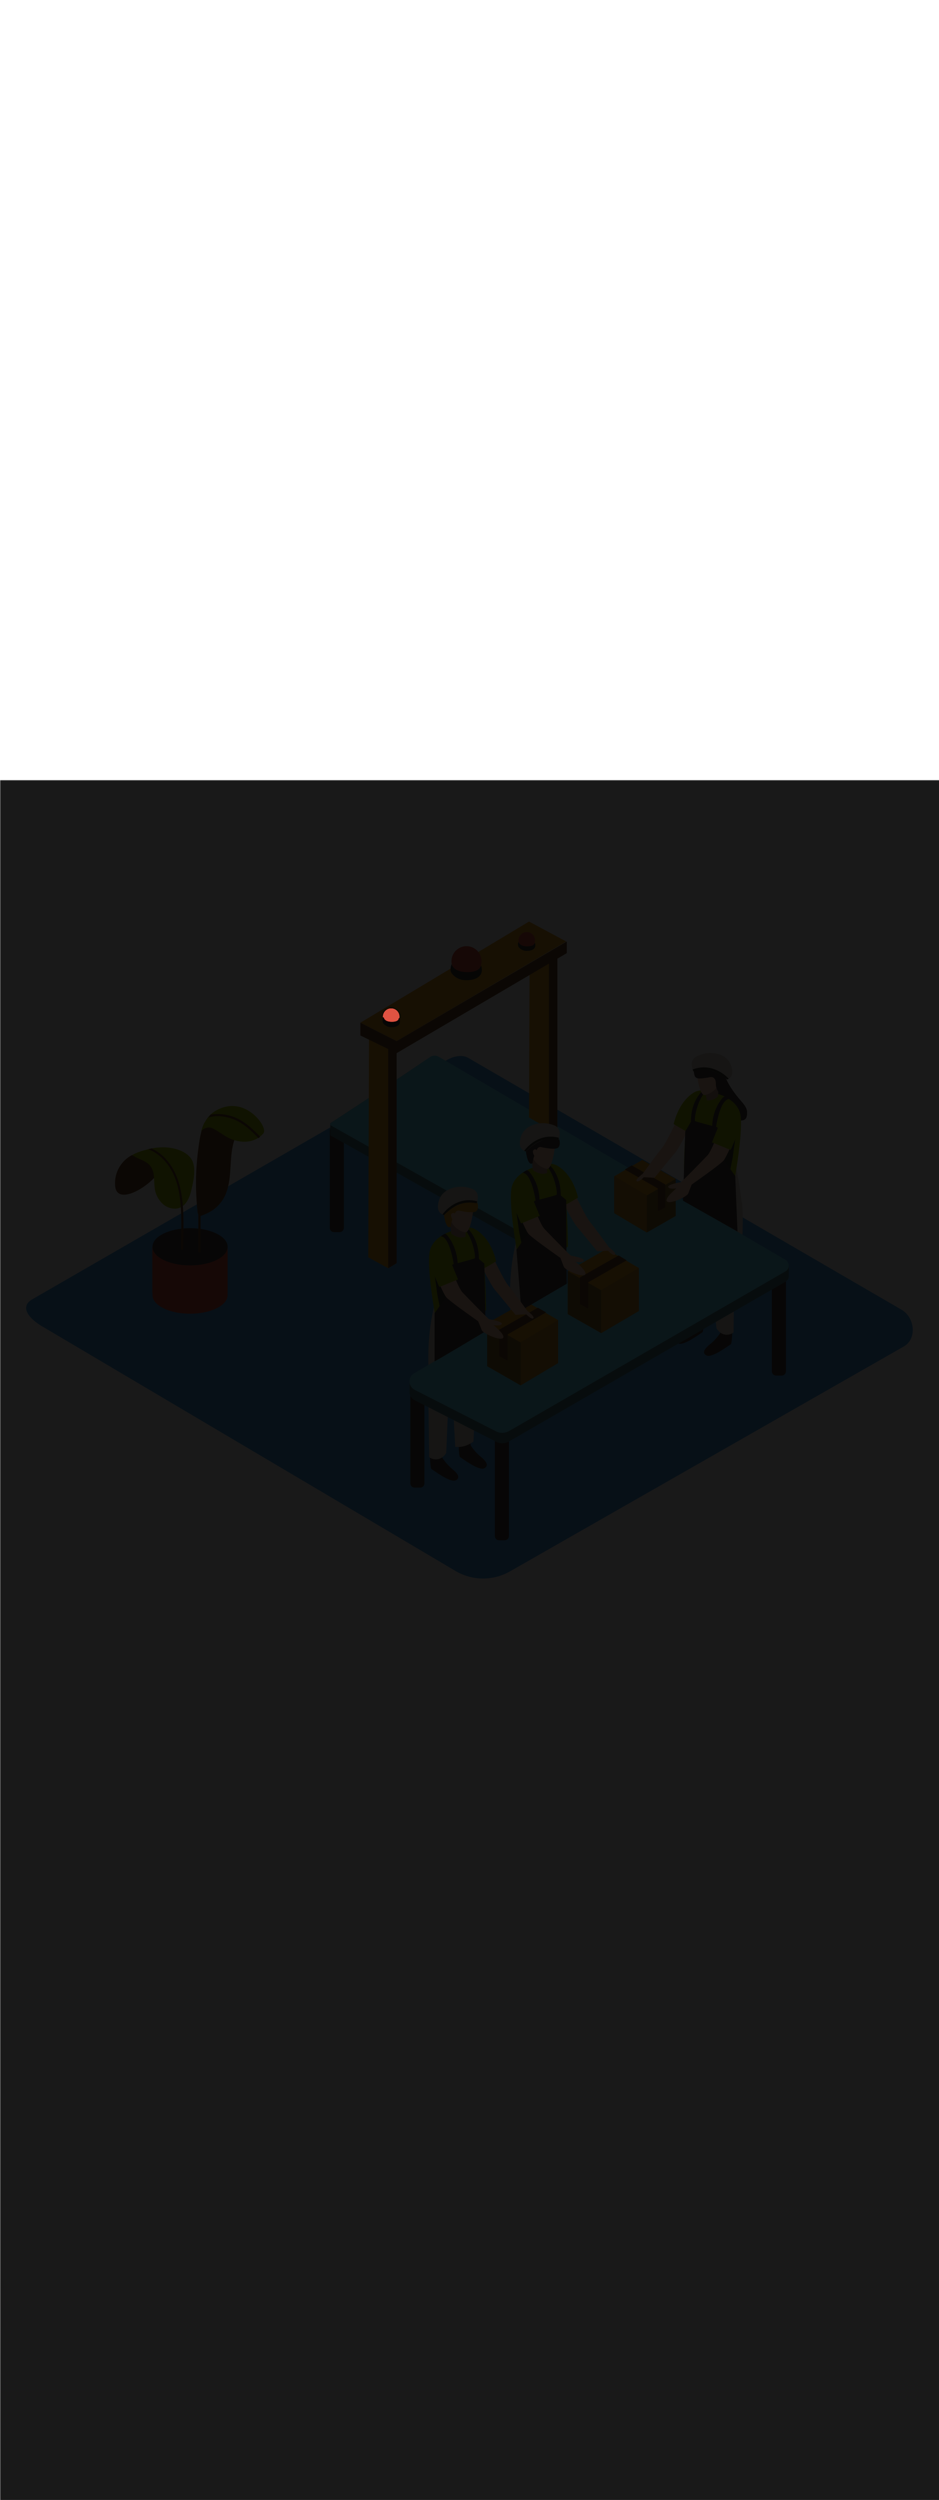 <ns0:svg xmlns:ns0="http://www.w3.org/2000/svg" version="1.1" id="Layer_1" x="0px" y="0px" viewBox="0 0 500 500" style="width: 188px;" xml:space="preserve" data-imageid="factory-worker-58" imageName="Factory Worker" class="illustrations_image"><ns0:defs><ns0:mask id="spotlight-mask"><ns0:rect x="0" y="0" width="100%" height="100%" fill="white" opacity="0.9" /><ns0:style type="text/css" fill="black" /><ns0:style type="text/css" style="" fill="black" /><ns0:path class="st8_factory-worker-58" cx="208.3" cy="125.9" r="4.4" id="element_151" d="M 212.679 125.469 L 212.615 125.042 L 212.511 124.623 L 212.365 124.216 L 212.18 123.826 L 211.958 123.455 L 211.701 123.109 L 211.411 122.789 L 211.091 122.499 L 210.745 122.242 L 210.374 122.02 L 209.984 121.835 L 209.577 121.689 L 209.158 121.585 L 208.731 121.521 L 208.3 121.5 L 207.869 121.521 L 207.442 121.585 L 207.023 121.689 L 206.616 121.835 L 206.226 122.02 L 205.855 122.242 L 205.509 122.499 L 205.189 122.789 L 204.899 123.109 L 204.642 123.455 L 204.42 123.826 L 204.235 124.216 L 204.089 124.623 L 203.985 125.042 L 203.921 125.469 L 203.9 125.9 L 203.915 126.208 L 203.956 126.202 L 204.005 126.2 L 204.054 126.203 L 204.103 126.211 L 204.151 126.223 L 204.197 126.24 L 204.241 126.262 L 204.283 126.288 L 204.323 126.318 L 204.359 126.352 L 204.391 126.389 L 204.42 126.429 L 204.445 126.472 L 204.465 126.517 L 204.481 126.563 L 204.491 126.606 L 204.491 126.606 L 204.491 126.607 L 204.492 126.611 L 204.492 126.612 L 204.493 126.616 L 204.495 126.621 L 204.496 126.628 L 204.498 126.635 L 204.5 126.643 L 204.503 126.653 L 204.506 126.663 L 204.51 126.675 L 204.514 126.687 L 204.518 126.7 L 204.523 126.714 L 204.529 126.729 L 204.534 126.745 L 204.541 126.762 L 204.548 126.78 L 204.555 126.798 L 204.564 126.817 L 204.572 126.837 L 204.582 126.857 L 204.592 126.878 L 204.602 126.9 L 204.613 126.922 L 204.625 126.945 L 204.638 126.968 L 204.651 126.992 L 204.665 127.017 L 204.68 127.042 L 204.696 127.068 L 204.712 127.093 L 204.729 127.12 L 204.747 127.147 L 204.766 127.174 L 204.786 127.201 L 204.807 127.229 L 204.828 127.257 L 204.85 127.285 L 204.874 127.314 L 204.898 127.343 L 204.923 127.372 L 204.95 127.401 L 204.977 127.431 L 205.005 127.461 L 205.035 127.49 L 205.065 127.52 L 205.097 127.55 L 205.13 127.58 L 205.163 127.61 L 205.199 127.64 L 205.235 127.67 L 205.272 127.7 L 205.311 127.73 L 205.351 127.76 L 205.393 127.79 L 205.435 127.82 L 205.479 127.849 L 205.525 127.879 L 205.572 127.908 L 205.62 127.937 L 205.67 127.966 L 205.721 127.994 L 205.774 128.023 L 205.828 128.05 L 205.884 128.078 L 205.941 128.105 L 206 128.132 L 206.061 128.158 L 206.123 128.184 L 206.187 128.21 L 206.253 128.234 L 206.321 128.259 L 206.39 128.283 L 206.461 128.306 L 206.534 128.328 L 206.609 128.35 L 206.686 128.371 L 206.764 128.392 L 206.845 128.412 L 206.927 128.431 L 207.012 128.449 L 207.098 128.466 L 207.186 128.482 L 207.277 128.498 L 207.369 128.513 L 207.464 128.526 L 207.561 128.539 L 207.659 128.55 L 207.76 128.561 L 207.864 128.57 L 207.969 128.579 L 208.076 128.586 L 208.186 128.592 L 208.298 128.597 L 208.412 128.6 L 208.533 128.602 L 208.651 128.603 L 208.767 128.603 L 208.88 128.602 L 208.991 128.599 L 209.099 128.595 L 209.205 128.59 L 209.308 128.584 L 209.409 128.577 L 209.507 128.569 L 209.604 128.56 L 209.697 128.55 L 209.789 128.539 L 209.878 128.527 L 209.965 128.515 L 210.049 128.501 L 210.132 128.487 L 210.212 128.472 L 210.29 128.456 L 210.366 128.439 L 210.44 128.422 L 210.511 128.404 L 210.581 128.385 L 210.649 128.366 L 210.714 128.346 L 210.778 128.326 L 210.84 128.305 L 210.899 128.284 L 210.957 128.263 L 211.013 128.241 L 211.067 128.218 L 211.12 128.196 L 211.171 128.173 L 211.22 128.149 L 211.267 128.126 L 211.312 128.102 L 211.356 128.078 L 211.399 128.054 L 211.44 128.029 L 211.479 128.005 L 211.517 127.981 L 211.553 127.956 L 211.588 127.931 L 211.622 127.907 L 211.654 127.882 L 211.685 127.857 L 211.715 127.833 L 211.744 127.808 L 211.771 127.784 L 211.797 127.76 L 211.822 127.735 L 211.846 127.711 L 211.869 127.687 L 211.89 127.664 L 211.911 127.64 L 211.931 127.617 L 211.95 127.594 L 211.968 127.571 L 211.985 127.548 L 212.001 127.526 L 212.016 127.504 L 212.031 127.482 L 212.044 127.46 L 212.057 127.439 L 212.07 127.419 L 212.081 127.398 L 212.092 127.378 L 212.102 127.359 L 212.112 127.34 L 212.121 127.321 L 212.129 127.303 L 212.137 127.285 L 212.144 127.268 L 212.15 127.251 L 212.157 127.235 L 212.162 127.22 L 212.167 127.205 L 212.172 127.19 L 212.176 127.177 L 212.18 127.164 L 212.183 127.151 L 212.187 127.14 L 212.189 127.129 L 212.192 127.119 L 212.194 127.11 L 212.195 127.101 L 212.197 127.093 L 212.198 127.087 L 212.199 127.081 L 212.2 127.076 L 212.2 127.072 L 212.201 127.068 L 212.201 127.066 L 212.201 127.066 L 212.201 127.063 L 212.202 127.063 L 212.206 127.02 L 212.217 126.972 L 212.232 126.924 L 212.252 126.879 L 212.276 126.836 L 212.304 126.795 L 212.336 126.757 L 212.372 126.723 L 212.411 126.692 L 212.453 126.665 L 212.497 126.643 L 212.543 126.625 L 212.591 126.612 L 212.638 126.604 L 212.679 126.331 L 212.7 125.9 L 212.679 125.469 Z" fill="black" /><ns0:path class="st8_factory-worker-58" cx="208.3" cy="125.9" r="4.4" id="element_151" d="M 212.679 125.469 L 212.615 125.042 L 212.511 124.623 L 212.365 124.216 L 212.18 123.826 L 211.958 123.455 L 211.701 123.109 L 211.411 122.789 L 211.091 122.499 L 210.745 122.242 L 210.374 122.02 L 209.984 121.835 L 209.577 121.689 L 209.158 121.585 L 208.731 121.521 L 208.3 121.5 L 207.869 121.521 L 207.442 121.585 L 207.023 121.689 L 206.616 121.835 L 206.226 122.02 L 205.855 122.242 L 205.509 122.499 L 205.189 122.789 L 204.899 123.109 L 204.642 123.455 L 204.42 123.826 L 204.235 124.216 L 204.089 124.623 L 203.985 125.042 L 203.921 125.469 L 203.9 125.9 L 203.915 126.208 L 203.956 126.202 L 204.005 126.2 L 204.054 126.203 L 204.103 126.211 L 204.151 126.223 L 204.197 126.24 L 204.241 126.262 L 204.283 126.288 L 204.323 126.318 L 204.359 126.352 L 204.391 126.389 L 204.42 126.429 L 204.445 126.472 L 204.465 126.517 L 204.481 126.563 L 204.491 126.606 L 204.491 126.606 L 204.491 126.607 L 204.492 126.611 L 204.492 126.612 L 204.493 126.616 L 204.495 126.621 L 204.496 126.628 L 204.498 126.635 L 204.5 126.643 L 204.503 126.653 L 204.506 126.663 L 204.51 126.675 L 204.514 126.687 L 204.518 126.7 L 204.523 126.714 L 204.529 126.729 L 204.534 126.745 L 204.541 126.762 L 204.548 126.78 L 204.555 126.798 L 204.564 126.817 L 204.572 126.837 L 204.582 126.857 L 204.592 126.878 L 204.602 126.9 L 204.613 126.922 L 204.625 126.945 L 204.638 126.968 L 204.651 126.992 L 204.665 127.017 L 204.68 127.042 L 204.696 127.068 L 204.712 127.093 L 204.729 127.12 L 204.747 127.147 L 204.766 127.174 L 204.786 127.201 L 204.807 127.229 L 204.828 127.257 L 204.85 127.285 L 204.874 127.314 L 204.898 127.343 L 204.923 127.372 L 204.95 127.401 L 204.977 127.431 L 205.005 127.461 L 205.035 127.49 L 205.065 127.52 L 205.097 127.55 L 205.13 127.58 L 205.163 127.61 L 205.199 127.64 L 205.235 127.67 L 205.272 127.7 L 205.311 127.73 L 205.351 127.76 L 205.393 127.79 L 205.435 127.82 L 205.479 127.849 L 205.525 127.879 L 205.572 127.908 L 205.62 127.937 L 205.67 127.966 L 205.721 127.994 L 205.774 128.023 L 205.828 128.05 L 205.884 128.078 L 205.941 128.105 L 206 128.132 L 206.061 128.158 L 206.123 128.184 L 206.187 128.21 L 206.253 128.234 L 206.321 128.259 L 206.39 128.283 L 206.461 128.306 L 206.534 128.328 L 206.609 128.35 L 206.686 128.371 L 206.764 128.392 L 206.845 128.412 L 206.927 128.431 L 207.012 128.449 L 207.098 128.466 L 207.186 128.482 L 207.277 128.498 L 207.369 128.513 L 207.464 128.526 L 207.561 128.539 L 207.659 128.55 L 207.76 128.561 L 207.864 128.57 L 207.969 128.579 L 208.076 128.586 L 208.186 128.592 L 208.298 128.597 L 208.412 128.6 L 208.533 128.602 L 208.651 128.603 L 208.767 128.603 L 208.88 128.602 L 208.991 128.599 L 209.099 128.595 L 209.205 128.59 L 209.308 128.584 L 209.409 128.577 L 209.507 128.569 L 209.604 128.56 L 209.697 128.55 L 209.789 128.539 L 209.878 128.527 L 209.965 128.515 L 210.049 128.501 L 210.132 128.487 L 210.212 128.472 L 210.29 128.456 L 210.366 128.439 L 210.44 128.422 L 210.511 128.404 L 210.581 128.385 L 210.649 128.366 L 210.714 128.346 L 210.778 128.326 L 210.84 128.305 L 210.899 128.284 L 210.957 128.263 L 211.013 128.241 L 211.067 128.218 L 211.12 128.196 L 211.171 128.173 L 211.22 128.149 L 211.267 128.126 L 211.312 128.102 L 211.356 128.078 L 211.399 128.054 L 211.44 128.029 L 211.479 128.005 L 211.517 127.981 L 211.553 127.956 L 211.588 127.931 L 211.622 127.907 L 211.654 127.882 L 211.685 127.857 L 211.715 127.833 L 211.744 127.808 L 211.771 127.784 L 211.797 127.76 L 211.822 127.735 L 211.846 127.711 L 211.869 127.687 L 211.89 127.664 L 211.911 127.64 L 211.931 127.617 L 211.95 127.594 L 211.968 127.571 L 211.985 127.548 L 212.001 127.526 L 212.016 127.504 L 212.031 127.482 L 212.044 127.46 L 212.057 127.439 L 212.07 127.419 L 212.081 127.398 L 212.092 127.378 L 212.102 127.359 L 212.112 127.34 L 212.121 127.321 L 212.129 127.303 L 212.137 127.285 L 212.144 127.268 L 212.15 127.251 L 212.157 127.235 L 212.162 127.22 L 212.167 127.205 L 212.172 127.19 L 212.176 127.177 L 212.18 127.164 L 212.183 127.151 L 212.187 127.14 L 212.189 127.129 L 212.192 127.119 L 212.194 127.11 L 212.195 127.101 L 212.197 127.093 L 212.198 127.087 L 212.199 127.081 L 212.2 127.076 L 212.2 127.072 L 212.201 127.068 L 212.201 127.066 L 212.201 127.066 L 212.201 127.063 L 212.202 127.063 L 212.206 127.02 L 212.217 126.972 L 212.232 126.924 L 212.252 126.879 L 212.276 126.836 L 212.304 126.795 L 212.336 126.757 L 212.372 126.723 L 212.411 126.692 L 212.453 126.665 L 212.497 126.643 L 212.543 126.625 L 212.591 126.612 L 212.638 126.604 L 212.679 126.331 L 212.7 125.9 L 212.679 125.469 Z" style="" fill="black" /></ns0:mask></ns0:defs><ns0:style type="text/css">
	.st0_factory-worker-58{fill:#4AA4E8;}
	.st1_factory-worker-58{fill:#473E39;}
	.st2_factory-worker-58{fill:#E0D6CD;}
	.st3_factory-worker-58{opacity:0.63;fill:url(#SVGID_1_);enable-background:new    ;}
	.st4_factory-worker-58{fill:#68E1FD;}
	.st5_factory-worker-58{opacity:0.61;fill:#3A3935;enable-background:new    ;}
	.st6_factory-worker-58{fill:#EDA421;}
	.st7_factory-worker-58{fill:#754C24;}
	.st8_factory-worker-58{fill:#E05342;}
	.st9_factory-worker-58{fill:#3A3935;}
	.st10_factory-worker-58{opacity:0.63;fill:url(#SVGID_00000002357216511214276740000009219274794042331277_);enable-background:new    ;}
	.st11_factory-worker-58{opacity:0.5;fill:#3A3935;enable-background:new    ;}
	.st12_factory-worker-58{opacity:0.2;fill:#3A3935;enable-background:new    ;}
	.st13_factory-worker-58{opacity:0.63;fill:url(#SVGID_00000062879558210823061030000003876816625058579846_);enable-background:new    ;}
	.st14_factory-worker-58{opacity:0.63;fill:url(#SVGID_00000107563316759563581290000009093506711244094644_);enable-background:new    ;}
	.st15_factory-worker-58{fill:#FFC8A9;}
	.st16_factory-worker-58{fill:#A2C609;}
	.st17_factory-worker-58{opacity:0.3;fill:#3A3935;enable-background:new    ;}
	.st18_factory-worker-58{opacity:0.63;fill:url(#SVGID_00000084514778806881865860000017573732512895611789_);enable-background:new    ;}
</ns0:style>
<ns0:path id="field_factory-worker-58" class="st0_factory-worker-58" d="M243,421L23.1,291c-7-3.9-13-10.4-6.2-14.6l220.7-127.2c3.3-2.1,8.3-3.4,11.7-1.4l230.8,134&#10;&#09;c7,4.1,8.3,15.4,1.2,19.5L272,420.7C263.1,426,252,426.1,243,421z" />
<ns0:g id="factory-workers_factory-worker-58">
	<ns0:path class="st1_factory-worker-58" d="M367.8,275.6c0,0,1.1,11,0.5,12.2c-1.4,2.3-3.2,4.3-5.3,5.9c-2.1,1.7-4.9,4.5-1.9,6s12-5.5,12.9-5.9&#10;&#09;&#09;s1-12.4,1-12.4" />
	<ns0:path class="st1_factory-worker-58" d="M383,282c0,0,1.1,11,0.5,12.2c-1.5,2.2-3.3,4.3-5.4,5.9c-2.1,1.7-4.9,4.5-1.9,6s12-5.5,12.9-5.9s1-12.4,1-12.4&#10;&#09;&#09;" />
	<ns0:path class="st2_factory-worker-58" d="M390.9,234.7c0.2,5,0.2,10.1-0.1,15.4c0,0.4,0.1,0.8,0.4,1.1c-0.3,17.3-0.6,42.1-0.6,42.5c0,0.6-5.4,3.7-9.1-2&#10;&#09;&#09;l-4.4-41.5l-0.4,38.2c0,0-6,3.5-9.6-2.8l-2.7-57.9L390.9,234.7z" />
	<ns0:path class="st1_factory-worker-58" d="M371.8,267.1c0,0,1.1,11,0.5,12.2c-1.5,2.3-3.3,4.3-5.3,6c-2.1,1.7-4.9,4.5-1.9,6s12-5.5,12.9-5.9&#10;&#09;&#09;s1-12.4,1-12.4" />
	<ns0:path class="st2_factory-worker-58" d="M380.7,278l2.5-46.6l1.8,43.8c2.2-1.5,4.4-2.9,6.5-4.5c1.1-5.9,2.3-11.8,3.4-17.7c0.3-9.4,1.1-18.9,0.2-28.3&#10;&#09;&#09;l-26.9-5.4l2.7,57.9c2,1.5,4.3,2.5,6.8,2.8C378.7,279.3,379.7,278.7,380.7,278z" />
	<ns0:path class="st1_factory-worker-58" d="M295.1,305.9c0,0-1.1,11-0.5,12.2c1.5,2.2,3.3,4.2,5.3,5.9c2.1,1.7,4.9,4.5,1.9,6s-12-5.5-12.9-5.9&#10;&#09;&#09;s-1-12.3-1-12.3" />
	<ns0:path class="st1_factory-worker-58" d="M280,312.2c0,0-1.1,11-0.5,12.2c1.5,2.3,3.3,4.3,5.3,6c2.1,1.7,4.9,4.5,1.9,6s-12-5.5-12.9-5.9s-1-12.3-1-12.3&#10;&#09;&#09;" />
	<ns0:path class="st2_factory-worker-58" d="M271.7,267.6c-0.2,5,0.2,7.5,0.5,12.8c0,0.4-0.1,0.8-0.4,1.1c0.3,17.3,0.6,42.1,0.6,42.5c0,0.6,5.4,3.7,9.1-2&#10;&#09;&#09;l2.2-51.8l2.6,48.5c3.5,0.4,6.9-0.7,9.7-2.8l2.7-57.9L271.7,267.6z" />
	
		<ns0:linearGradient id="SVGID_1_-factory-worker-58" gradientUnits="userSpaceOnUse" x1="227.899" y1="97.151" x2="407.789" y2="216.521" gradientTransform="matrix(1 0 0 -1 0 502)">
		<ns0:stop offset="0" style="stop-color:#4AA4E8;stop-opacity:0" />
		<ns0:stop offset="0.99" style="stop-color:#754C24" />
	</ns0:linearGradient>
	<ns0:polyline class="st3_factory-worker-58" points="219.4,375.8 268.5,404.5 417.4,313.8 368.6,286.5 &#09;" />
	<ns0:path class="st1_factory-worker-58" d="M251.2,341.9c0,0-1.1,11-0.5,12.2c1.5,2.2,3.3,4.3,5.3,5.9c2.1,1.7,4.9,4.5,1.9,6.1s-12-5.5-12.9-5.9&#10;&#09;&#09;s-0.9-12.3-0.9-12.3" />
	<ns0:path class="st1_factory-worker-58" d="M236,348.3c0,0-1.1,11-0.5,12.2c1.5,2.3,3.3,4.3,5.3,6c2.1,1.7,4.9,4.5,1.9,6s-12-5.5-12.9-5.9s-1-12.3-1-12.3&#10;&#09;&#09;" />
	<ns0:path class="st2_factory-worker-58" d="M228.2,301c-0.2,5-0.2,10.1,0.1,15.4c0,0.4-0.1,0.8-0.4,1.1c0.3,17.3,0.6,42.1,0.6,42.5c0,0.6,5.4,3.7,9.1-2&#10;&#09;&#09;l2.2-51.8l2.6,48.5c3.5,0.4,6.9-0.7,9.7-2.8l2.7-57.9L228.2,301z" />
	<ns0:path class="st1_factory-worker-58" d="M177.9,184.2h2.9c1.3,0,2.3,1,2.3,2.3v51.7c0,1.3-1,2.3-2.3,2.3h-2.9c-1.3,0-2.3-1-2.3-2.3v-51.7&#10;&#09;&#09;C175.6,185.2,176.6,184.2,177.9,184.2z" />
	<ns0:path class="st1_factory-worker-58" d="M220.8,320.1h2.9c1.3,0,2.3,1,2.3,2.3v51.7c0,1.3-1,2.3-2.3,2.3h-2.9c-1.3,0-2.3-1-2.3-2.3v-51.7&#10;&#09;&#09;C218.4,321.2,219.5,320.1,220.8,320.1z" />
	<ns0:path class="st1_factory-worker-58" d="M265.8,344.9h2.9c1.3,0,2.3,1,2.3,2.3v54.9c0,1.3-1,2.3-2.3,2.3h-2.9c-1.3,0-2.3-1-2.3-2.3v-54.9&#10;&#09;&#09;C263.5,346,264.5,344.9,265.8,344.9z" />
	<ns0:path class="st1_factory-worker-58" d="M413.3,257.3h2.9c1.3,0,2.3,1,2.3,2.3v54.9c0,1.3-1,2.3-2.3,2.3h-2.9c-1.3,0-2.3-1-2.3-2.3v-54.9&#10;&#09;&#09;C411,258.3,412,257.3,413.3,257.3z" />
	<ns0:polygon class="st4_factory-worker-58 targetColor" points="420,258.2 420,263.6 417.4,265.6 416.4,259.5 &#09;" style="fill: rgb(104, 225, 253);" />
	<ns0:polygon class="st5_factory-worker-58" points="420,258.2 420,263.6 417.4,265.6 416.4,259.5 &#09;" />
	<ns0:path class="st4_factory-worker-58 targetColor" d="M418.2,260.5L227.1,148.7c-16.9,11.5-34.1,22.7-51.2,33.9v6.4l132.4,74.4c1.7,0.9,2.3,3.1,1.3,4.8&#10;&#09;&#09;c-0.3,0.5-0.7,1-1.3,1.3l-87.6,51.4l-2.6-1.5v5.8c0,0.2,0,0.3,0,0.5v0.8h0.1c0.3,1.5,1.3,2.7,2.6,3.4l43.4,22.1&#10;&#09;&#09;c2.2,1.1,4.8,1,6.9-0.2l147.1-84.9c1.7-1,2.3-3.1,1.3-4.8C419.2,261.3,418.8,260.8,418.2,260.5z" style="fill: rgb(104, 225, 253);" />
	<ns0:path class="st5_factory-worker-58" d="M418.2,260.5L227.1,148.7c-16.9,11.5-34.1,22.7-51.2,33.9v6.4l132.4,74.4c1.7,0.9,2.3,3.1,1.3,4.8&#10;&#09;&#09;c-0.3,0.5-0.7,1-1.3,1.3l-87.6,51.4l-2.6-1.5v5.8c0,0.2,0,0.3,0,0.5v0.8h0.1c0.3,1.5,1.3,2.7,2.6,3.4l43.4,22.1&#10;&#09;&#09;c2.2,1.1,4.8,1,6.9-0.2l147.1-84.9c1.7-1,2.3-3.1,1.3-4.8C419.2,261.3,418.8,260.8,418.2,260.5z" />
	<ns0:path class="st4_factory-worker-58 targetColor" d="M418.2,255.2l-184.6-108c-1.4-0.8-3.1-0.8-4.5,0.1c-17.6,12-35.4,23.7-53.2,35.3v1L308.3,258&#10;&#09;&#09;c1.7,0.9,2.3,3.1,1.3,4.8c-0.3,0.5-0.7,1-1.3,1.3l-87.8,51.5c-2.4,1.4-3.2,4.4-1.8,6.8c0.5,0.8,1.2,1.5,2.1,2l43.4,22.1&#10;&#09;&#09;c2.2,1.1,4.8,1,6.9-0.2l147.1-84.9c1.7-1,2.3-3.1,1.3-4.8C419.2,256,418.8,255.5,418.2,255.2z" style="fill: rgb(104, 225, 253);" />
	<ns0:path class="st6_factory-worker-58" d="M296.8,188.1V93.5L282,97.9l-0.3,81.6C286.7,182.5,291.8,185.1,296.8,188.1z" />
	<ns0:path class="st7_factory-worker-58" d="M296.8,188.1V93.5l-4.5,1.3v90.7C293.8,186.3,295.3,187.2,296.8,188.1z" />
	<ns0:polygon class="st6_factory-worker-58" points="191.9,129.1 211.2,138.9 301.5,85.9 281.7,75.3 &#09;" />
	<ns0:polygon class="st7_factory-worker-58" points="211.2,145.3 301.8,92.1 301.8,85.9 211.2,138.9 &#09;" />
	<ns0:polygon class="st6_factory-worker-58" points="196.5,134.7 196.1,253.9 206.7,259.7 211.2,257 211.2,138.9 &#09;" />
	<ns0:polygon class="st7_factory-worker-58" points="206.7,259.7 206.7,138.9 211.2,141.3 211.2,257 &#09;" />
	<ns0:circle class="st8_factory-worker-58" cx="208.3" cy="125.9" r="4.4" />
	<ns0:path class="st9_factory-worker-58" d="M204,126.7c0,0,0.4,2.3,4.4,2.4c4.2,0.1,4.3-2,4.3-2c0.3,0.7,0.3,1.4,0.2,2.1c-0.3,1.1-1.5,2.3-4.4,2.3&#10;&#09;&#09;c-1.7,0.1-3.3-0.7-4.4-2C203.6,128.6,203.6,127.6,204,126.7z" />
	<ns0:circle class="st8_factory-worker-58" cx="248.4" cy="96.4" r="8" />
	<ns0:path class="st9_factory-worker-58" d="M240.5,97.9c0,0.1,0.7,4.1,7.9,4.3c7.5,0.2,7.7-3.6,7.7-3.6c0.5,1.2,0.6,2.5,0.3,3.8c-0.5,1.9-2.7,4.1-8,4.1&#10;&#09;&#09;c-3.1,0.1-6-1.2-7.9-3.7C239.2,100.8,240.5,97.9,240.5,97.9z" />
	<ns0:polygon class="st7_factory-worker-58" points="191.9,129.1 191.9,135.9 211.2,145.3 211.2,138.9 &#09;" />
	<ns0:circle class="st8_factory-worker-58" cx="280.5" cy="85.3" r="4.4" />
	<ns0:path class="st9_factory-worker-58" d="M276.1,86.1c0,0,0.4,2.3,4.4,2.4c4.2,0.1,4.3-2,4.3-2c0.3,0.7,0.3,1.4,0.2,2.1c-0.3,1.1-1.5,2.3-4.4,2.3&#10;&#09;&#09;c-1.7,0.1-3.3-0.7-4.4-2C275.7,88,275.7,87,276.1,86.1z" />
	
		<ns0:linearGradient id="SVGID_00000124131632111508491960000006013261234445777280_-factory-worker-58" gradientUnits="userSpaceOnUse" x1="365.742" y1="249.598" x2="350.792" y2="271.348" gradientTransform="matrix(1 0 0 -1 0 502)">
		<ns0:stop offset="0" style="stop-color:#4AA4E8;stop-opacity:0" />
		<ns0:stop offset="0.99" style="stop-color:#754C24" />
	</ns0:linearGradient>
	<ns0:path style="opacity:0.63;fill:url(#SVGID_00000124131632111508491960000006013261234445777280_);enable-background:new    ;" d="&#10;&#09;&#09;M356.6,227l-18.1,10.6l15.7,9.2l18.1-9.7C367.1,233.6,361.9,230.3,356.6,227z" />
	<ns0:polyline class="st6_factory-worker-58" points="359.8,212.2 359.8,231.9 344.4,240.7 327.1,230.4 327.1,210.8 &#09;" />
	<ns0:polyline class="st11_factory-worker-58" points="359.8,212.2 359.8,231.9 344.4,240.7 327.1,230.4 327.1,210.8 &#09;" />
	<ns0:polygon class="st6_factory-worker-58" points="359.8,212.2 342,202.1 327.1,210.8 344.4,221 &#09;" />
	<ns0:polygon class="st6_factory-worker-58" points="344.4,221 344.4,240.7 327.1,230.4 327.1,210.8 &#09;" />
	<ns0:polygon class="st12_factory-worker-58" points="344.4,221 344.4,240.7 327.1,230.4 327.1,210.8 &#09;" />
	<ns0:polygon class="st7_factory-worker-58" points="354.2,215.1 336.4,205 332.7,207.2 350.3,217.3 350.3,229.4 354.2,227.4 &#09;" />
	
		<ns0:linearGradient id="SVGID_00000163752388722065511110000010695988412360062125_-factory-worker-58" gradientUnits="userSpaceOnUse" x1="301.172" y1="167.238" x2="283.282" y2="193.279" gradientTransform="matrix(1 0 0 -1 0 502)">
		<ns0:stop offset="0" style="stop-color:#4AA4E8;stop-opacity:0" />
		<ns0:stop offset="0.99" style="stop-color:#754C24" />
	</ns0:linearGradient>
	<ns0:path style="opacity:0.63;fill:url(#SVGID_00000163752388722065511110000010695988412360062125_);enable-background:new    ;" d="&#10;&#09;&#09;M290.2,304.3L268.5,317l18.8,11l21.7-11.6C302.7,312.3,296.5,308.3,290.2,304.3z" />
	<ns0:polyline class="st6_factory-worker-58" points="259.4,289 259.4,311.8 277.2,322 297.2,310.1 297.2,287.3 &#09;" />
	<ns0:polyline class="st11_factory-worker-58" points="259.4,289 259.4,311.8 277.2,322 297.2,310.1 297.2,287.3 &#09;" />
	<ns0:polygon class="st6_factory-worker-58" points="259.4,289 280,277.3 297.2,287.3 277.2,299.2 &#09;" />
	<ns0:polygon class="st6_factory-worker-58" points="277.2,299.2 277.2,322 297.2,310.1 297.2,287.3 &#09;" />
	<ns0:polygon class="st12_factory-worker-58" points="277.2,299.2 277.2,322 297.2,310.1 297.2,287.3 &#09;" />
	<ns0:polygon class="st7_factory-worker-58" points="265.8,292.4 286.4,280.7 290.8,283.2 270.3,294.9 270.3,308.9 265.8,306.5 &#09;" />
	
		<ns0:linearGradient id="SVGID_00000065755235189220674860000009540863709748096169_-factory-worker-58" gradientUnits="userSpaceOnUse" x1="344.073" y1="194.965" x2="326.183" y2="220.995" gradientTransform="matrix(1 0 0 -1 0 502)">
		<ns0:stop offset="0" style="stop-color:#4AA4E8;stop-opacity:0" />
		<ns0:stop offset="0.99" style="stop-color:#754C24" />
	</ns0:linearGradient>
	<ns0:path style="opacity:0.63;fill:url(#SVGID_00000065755235189220674860000009540863709748096169_);enable-background:new    ;" d="&#10;&#09;&#09;M333.1,276.6l-21.7,12.7l18.8,11l21.6-11.6C345.6,284.6,339.4,280.5,333.1,276.6z" />
	<ns0:polyline class="st6_factory-worker-58" points="302.3,261.3 302.3,284.1 320.1,294.2 340.2,282.4 340.2,259.6 &#09;" />
	<ns0:polyline class="st11_factory-worker-58" points="302.3,261.3 302.3,284.1 320.1,294.2 340.2,282.4 340.2,259.6 &#09;" />
	<ns0:polygon class="st6_factory-worker-58" points="302.3,261.3 322.9,249.5 340.2,259.6 320.1,271.4 &#09;" />
	<ns0:polygon class="st6_factory-worker-58" points="320.1,271.4 320.1,294.2 340.2,282.4 340.2,259.6 &#09;" />
	<ns0:polygon class="st12_factory-worker-58" points="320.1,271.4 320.1,294.2 340.2,282.4 340.2,259.6 &#09;" />
	<ns0:polygon class="st7_factory-worker-58" points="308.8,264.6 329.4,252.9 333.7,255.5 313.2,267.2 313.2,281.2 308.8,278.8 &#09;" />
	<ns0:path class="st15_factory-worker-58" d="M306.3,220.6c0,0,5.7,11.9,7.8,14.4s10.2,13.6,10.2,13.6s4.1,3,3.2,3.9s-3.8-2.1-3.8-2.1l-5.7,0.3&#10;&#09;&#09;c0,0-8.9-10.9-10.9-13.2s-7.4-13-7.4-13" />
	<ns0:path class="st2_factory-worker-58" d="M274.7,245.7c0,0.1,0,0.2,0,0.3c-1.7,7.1-2.7,14.3-3,21.6c9.5,3.6,20.9-1.1,28.6-8.8L274.7,245.7z" />
	<ns0:path class="st16_factory-worker-58" d="M284.9,205.9c0,0-10,2.4-12.3,10.2s3,36.3,3,36.3s16.1,6.1,26.8-4.3c0,0,0-39.9-6-43.1&#10;&#09;&#09;C291.9,202.6,284.9,205.9,284.9,205.9z" />
	<ns0:path class="st16_factory-worker-58" d="M295.7,204.7c0,0,8.5,2.9,12.1,17.4c0,0-5.9,3.7-8.1,4.5" />
	<ns0:path class="st1_factory-worker-58" d="M301.5,223.4l-2.9-2.4c0-13.1-7.9-17.9-7.9-17.9l-0.8,0.7c5.9,5.9,7,16.4,6.5,16.8s-9.1,2.6-9.1,2.6&#10;&#09;&#09;c-0.1-1.7-0.3-3.4-0.7-5.1c-0.3-1.4-0.8-2.8-1.4-4.2c-0.5-1.1-1-2.2-1.7-3.2c-0.5-0.8-1-1.5-1.6-2.2c-0.2-0.4-0.6-0.6-1-0.8&#10;&#09;&#09;c-0.2-0.1-0.3-0.1-0.5-0.1c-0.7,0.4-1.4,0.8-2.1,1.3c4.9,0.4,6.9,14.8,6.9,14.8s-2.5,0.2-1.6,7.1s-8.6,19-8.6,19l2.6,32.3&#10;&#09;&#09;l24.1-14.1L301.5,223.4z" />
	<ns0:path class="st9_factory-worker-58" d="M281.6,236.6l-7.3-11.9l0.3,3.5c0,0,0.1,0.1,0.1,0.2c0.7,3.6,1.5,10.7,1.7,11.7l1.2,6l4.6-6.6L281.6,236.6z" />
	<ns0:path class="st15_factory-worker-58" d="M284.9,228.4c0,0,2.9,8.2,5.1,10.5s13.6,14,14,14.1s7.2,1.2,6.9,2.6s-4.4,0.7-4.4,0.7s6.4,5.1,5.1,6.8&#10;&#09;&#09;s-10.7-2.3-11.4-4.2s-1.8-4.7-1.8-4.7s-15.5-10.8-17.1-12.9s-5.4-11.3-5.4-11.3S279.7,225.8,284.9,228.4z" />
	<ns0:path class="st16_factory-worker-58" d="M273.1,225.6c0,0,4.1,10,4.3,10.2s9-3.7,10-3.9l-4.6-11.3" />
	<ns0:path class="st15_factory-worker-58" d="M287.3,209.2c1.3,0.4,2.7,0.3,4-0.1v-6.7l-8.1-1.2l0.5,6.2C284.8,208.3,286,208.9,287.3,209.2z" />
	<ns0:path class="st17_factory-worker-58" d="M287.3,209.2c1.3,0.4,2.7,0.3,4-0.1v-6.7l-8.1-1.2l0.5,6.2C284.8,208.3,286,208.9,287.3,209.2z" />
	<ns0:path class="st15_factory-worker-58" d="M295.6,192.9c0.3,0.3-1.3,14.1-4.3,13.9s-8.4-4-8.4-9.4S291.9,188.2,295.6,192.9z" />
	<ns0:path class="st1_factory-worker-58" d="M291.1,186.7c-7.9-0.9-11.4,4.4-11.3,8s1.1,9.3,3,9.4c0.3,0,0.5-0.1,0.8-0.2c0.1-1.4,0.4-2.7,0.9-4&#10;&#09;&#09;c-0.5-0.9-1.3-2.5-0.2-3.2c0.4-0.4,1.1-0.3,1.4,0.1c0.1,0.1,0.1,0.1,0.1,0.2c0.1-1,1-1.8,2-1.8c0,0,7.2,1.7,9.2,0.5&#10;&#09;&#09;S298.9,187.6,291.1,186.7z" />
	<ns0:path class="st2_factory-worker-58" d="M287.8,182.6c-4.8,0.4-9.4,2.9-10.6,7.7s0.4,6.6,2.9,7.3c0,0,7.8-8.9,17.1-6.3c0.7,0.2,0.8-2.6,0.8-3&#10;&#09;&#09;c0.2-1.9-0.9-3.8-2.7-4.5C292.9,182.8,290.3,182.4,287.8,182.6z" />
	<ns0:path class="st9_factory-worker-58" d="M280,197.6l-0.9-0.3c0,0,6.8-10.1,18.5-7l-0.3,1.1c-3.3-0.8-6.8-0.5-10,0.8C284.6,193.5,282.1,195.3,280,197.6&#10;&#09;&#09;z" />
	<ns0:path class="st15_factory-worker-58" d="M262.8,254.4c0,0,5.6,11.9,7.8,14.4s10.2,13.6,10.2,13.6s4.1,3,3.2,3.9s-3.8-2.1-3.8-2.1l-5.7,0.3&#10;&#09;&#09;c0,0-8.9-10.9-10.9-13.2s-7.4-13-7.4-13" />
	<ns0:path class="st2_factory-worker-58" d="M231.2,279.5c0,0.1,0,0.2,0,0.3c-1.7,7.1-2.7,14.3-3,21.6c9.5,3.6,20.9-1.1,28.6-8.8L231.2,279.5z" />
	<ns0:path class="st16_factory-worker-58" d="M241.3,239.7c0,0-10,2.4-12.3,10.3s3,36.3,3,36.3s16.1,6.1,26.8-4.3c0,0,0-39.9-6-43.1&#10;&#09;&#09;C248.4,236.4,241.3,239.7,241.3,239.7z" />
	<ns0:path class="st16_factory-worker-58" d="M252.1,238.6c0,0,8.5,2.9,12.1,17.4c0,0-5.9,3.7-8.1,4.5" />
	<ns0:path class="st1_factory-worker-58" d="M257.9,257.2l-2.9-2.4c0-13.1-7.9-17.9-7.9-17.9l-0.8,0.7c5.9,5.9,7,16.4,6.5,16.8s-9.1,2.6-9.1,2.6&#10;&#09;&#09;c-0.1-1.7-0.3-3.4-0.8-5.1c-0.3-1.4-0.8-2.8-1.4-4.2c-0.5-1.1-1-2.2-1.7-3.2c-0.5-0.8-1-1.5-1.6-2.2c-0.2-0.4-0.6-0.6-0.9-0.8&#10;&#09;&#09;c-0.2-0.1-0.3-0.1-0.5-0.1c-0.7,0.4-1.4,0.8-2.1,1.3c4.9,0.4,6.9,14.8,6.9,14.8s-2.5,0.2-1.6,7.1s-8.6,19-8.6,19v25.6&#10;&#09;&#09;c-0.6,0.7,27.2-16,27.2-16L257.9,257.2z" />
	<ns0:path class="st9_factory-worker-58" d="M238.1,270.4l-7.3-11.9l0.3,3.5c0,0.1,0,0.1,0.1,0.2c0.7,3.6,1.5,10.7,1.7,11.7l1.2,6l4.6-6.6L238.1,270.4z" />
	<ns0:path class="st15_factory-worker-58" d="M241.3,262.2c0,0,2.9,8.2,5.1,10.5s13.6,14,14,14.1s7.2,1.2,6.8,2.5s-4.4,0.7-4.4,0.7s6.4,5.1,5.1,6.8&#10;&#09;&#09;s-10.7-2.3-11.4-4.2s-1.9-4.7-1.9-4.7s-15.5-10.8-17.1-12.9s-5.4-11.3-5.4-11.3S236.1,259.7,241.3,262.2z" />
	<ns0:path class="st16_factory-worker-58" d="M229.6,259.4c0,0,4.1,10,4.3,10.2s9-3.7,10-3.9l-4.6-11.3" />
	<ns0:path class="st15_factory-worker-58" d="M243.8,243.1c1.3,0.4,2.7,0.3,4.1-0.1v-6.7l-8.1-1.2l0.5,6.2C241.3,242.1,242.5,242.7,243.8,243.1z" />
	<ns0:path class="st17_factory-worker-58" d="M243.8,243.1c1.3,0.4,2.7,0.3,4.1-0.1v-6.7l-8.1-1.2l0.5,6.2C241.3,242.1,242.5,242.7,243.8,243.1z" />
	<ns0:path class="st15_factory-worker-58" d="M252.1,226.7c0.3,0.3-1.3,14.1-4.3,13.9s-8.4-4-8.4-9.4S248.4,222,252.1,226.7z" />
	<ns0:path class="st6_factory-worker-58" d="M247.5,220.5c-7.9-0.9-11.4,4.4-11.3,8s1.1,9.3,3,9.4c0.3,0,0.5-0.1,0.8-0.2c0.1-1.4,0.4-2.7,0.9-4&#10;&#09;&#09;c-0.5-0.9-1.3-2.5-0.2-3.2c0.4-0.3,1.1-0.3,1.4,0.1c0,0.1,0.1,0.1,0.1,0.2c0.1-1,1-1.8,2-1.8c0,0,7.2,1.7,9.2,0.5&#10;&#09;&#09;S255.4,221.4,247.5,220.5z" />
	<ns0:path class="st2_factory-worker-58" d="M244.2,216.4c-4.8,0.4-9.4,2.9-10.6,7.7s0.4,6.6,2.9,7.3c0,0,7.8-8.9,17.1-6.3c0.7,0.2,0.8-2.6,0.8-3&#10;&#09;&#09;c0.2-1.9-0.9-3.8-2.7-4.5C249.3,216.6,246.8,216.2,244.2,216.4z" />
	<ns0:path class="st9_factory-worker-58" d="M236.5,231.4l-0.9-0.3c0,0,6.8-10.1,18.5-7l-0.3,1.1c-3.3-0.8-6.8-0.5-10,0.8&#10;&#09;&#09;C241.1,227.3,238.6,229.2,236.5,231.4z" />
	<ns0:path class="st1_factory-worker-58" d="M386.5,158.5c0,0,1,3.2,5.1,8.6s7.1,6.9,6,11.9s-11.1-0.2-16.1-0.6s-6-8.1-5.4-11.8" />
	<ns0:path class="st15_factory-worker-58" d="M360.2,181.5c0,0-5.6,11.9-7.8,14.4s-10.2,13.6-10.2,13.6s-4.1,3-3.2,3.9s3.8-2.1,3.8-2.1l5.7,0.3&#10;&#09;&#09;c0,0,8.9-10.9,10.9-13.2s7.4-13,7.4-13" />
	<ns0:path class="st2_factory-worker-58" d="M366.2,219.7l25.8-13.3c1.5,7.2,2.6,14.5,3.3,21.8C385.8,232.3,374,227.5,366.2,219.7z" />
	<ns0:path class="st16_factory-worker-58" d="M381.7,166.8c0,0,10,2.4,12.3,10.2s-3,36.3-3,36.3s-16.1,6.1-26.8-4.3c0,0,0-39.9,6-43.1&#10;&#09;&#09;C374.6,163.6,381.7,166.8,381.7,166.8z" />
	<ns0:path class="st16_factory-worker-58" d="M370.8,165.6c0,0-8.4,2.9-12.1,17.4c0,0,5.9,3.7,8.1,4.5" />
	<ns0:path class="st1_factory-worker-58" d="M364.9,186.9l3-5.1c0-13.1,7.9-17.9,7.9-17.9l0.8,0.7c-5.9,5.9-7,16.4-6.5,16.8s9.1,2.6,9.1,2.6&#10;&#09;&#09;c0.1-1.7,0.3-3.4,0.7-5.1c0.3-1.4,0.8-2.8,1.4-4.2c0.5-1.1,1-2.2,1.7-3.2c0.5-0.8,1-1.5,1.6-2.2c0.2-0.4,0.6-0.6,1-0.8&#10;&#09;&#09;c0.1,0,0.4-0.1,0.5-0.1c0.7,0.4,1.4,0.8,2.1,1.3c-4.9,0.4-6.9,14.8-6.9,14.8s2.5,0.2,1.6,7.1s8.6,19,8.6,19l1.2,29.6l-29-16.4&#10;&#09;&#09;L364.9,186.9z" />
	<ns0:path class="st15_factory-worker-58" d="M374.7,163.3L374.7,163.3c0.2,0.3,0.4,0.5,0.4,0.8c0.5,2.1,0.9,4.2,1.3,6.3c0.8,0.1,1.6,0,2.4-0.2&#10;&#09;&#09;c1.3-0.3,2.5-1,3.5-1.9l0.5-6.2L374.7,163.3z" />
	<ns0:path class="st17_factory-worker-58" d="M374.7,163.3L374.7,163.3c0.2,0.3,0.4,0.5,0.4,0.8c0.5,2.1,0.9,4.2,1.3,6.3c0.8,0.1,1.6,0,2.4-0.2&#10;&#09;&#09;c1.3-0.3,2.5-1,3.5-1.9l0.5-6.2L374.7,163.3z" />
	<ns0:path class="st15_factory-worker-58" d="M370.9,153.8c-0.3,0.3,1.3,14.1,4.3,13.8s8.4-4,8.4-9.4S374.6,149.1,370.9,153.8z" />
	<ns0:path class="st9_factory-worker-58" d="M384.9,197.5l7.3-11.9l-0.3,3.5c0,0.1-0.1,0.1-0.1,0.2c-0.7,3.6-1.5,10.7-1.7,11.7l-1.2,6l-4.6-6.6&#10;&#09;&#09;L384.9,197.5z" />
	<ns0:path class="st15_factory-worker-58" d="M381.7,189.3c0,0-2.9,8.2-5.1,10.5s-13.6,14-14,14.1s-7.2,1.2-6.8,2.6s4.4,0.7,4.4,0.7s-6.4,5.1-5.1,6.9&#10;&#09;&#09;s10.7-2.3,11.4-4.2s1.8-4.7,1.8-4.7s15.5-10.8,17.1-12.9s5.4-11.2,5.4-11.2S386.8,186.8,381.7,189.3z" />
	<ns0:path class="st16_factory-worker-58" d="M393.4,186.5c0,0-4.1,10-4.3,10.2s-9-3.7-10-3.9l4.6-11.3" />
	<ns0:path class="st1_factory-worker-58" d="M386.7,155.7c0-3.6-3.5-8.9-11.3-8c-2.1,0.1-4.1,1.1-5.6,2.6c0,0.6-0.1,1.1-0.1,1.7c-0.1,0.1-0.2,0.3-0.2,0.5&#10;&#09;&#09;c0,1.4-0.2,3.7,0.5,5c0,0.2,0.1,0.3,0.2,0.4c0.9,1.1,2.5,0.9,3.8,0.8c1-0.1,1.9-0.3,2.9-0.4c1.5-0.3,3-0.8,4,1.3&#10;&#09;&#09;c0.2,0.7,0.3,1.5,0.3,2.3c0,1.5,0.6,3,1.5,4.2c0.5,0.6,1.4-0.3,0.9-0.9c0,0-0.1-0.1-0.1-0.1h0.1C385.6,165,386.7,159.3,386.7,155.7&#10;&#09;&#09;z" />
	<ns0:path class="st2_factory-worker-58" d="M377.8,145.2c4.8-0.1,9.7,1.8,11.4,6.5s0.3,6.6-2,7.6c0,0-8.7-8-17.7-4.4c-0.6,0.3-1.1-2.6-1.1-2.9&#10;&#09;&#09;c-0.4-1.9,0.5-3.8,2.2-4.8C372.8,146,375.3,145.3,377.8,145.2z" />
	<ns0:path class="st9_factory-worker-58" d="M387.2,159.3l0.8-0.4c0,0-7.9-9.2-19.2-4.9l0.5,1.1c3.2-1.2,6.8-1.3,10.1-0.3&#10;&#09;&#09;C382.2,155.8,384.8,157.3,387.2,159.3z" />
</ns0:g>
<ns0:g id="plant_factory-worker-58">
	
		<ns0:linearGradient id="SVGID_00000003812231763729820960000014645287591334753443_-factory-worker-58" gradientUnits="userSpaceOnUse" x1="60.289" y1="206.676" x2="88.219" y2="224.586" gradientTransform="matrix(1 0 0 -1 0 502)">
		<ns0:stop offset="0" style="stop-color:#4AA4E8;stop-opacity:0" />
		<ns0:stop offset="0.99" style="stop-color:#754C24" />
	</ns0:linearGradient>
	<ns0:path style="opacity:0.63;fill:url(#SVGID_00000003812231763729820960000014645287591334753443_);enable-background:new    ;" d="&#10;&#09;&#09;M68.8,307.1l49.6-28.1l-31.2-17.8l-50,27.9C47.8,295,58.3,301.1,68.8,307.1z" />
	<ns0:polyline class="st8_factory-worker-58" points="81.1,248.3 81.1,273 121.2,273 121.2,248.3 &#09;" />
	<ns0:ellipse class="st1_factory-worker-58" cx="101.2" cy="248.3" rx="20" ry="9.9" />
	<ns0:ellipse class="st8_factory-worker-58" cx="101.2" cy="274" rx="20" ry="9.9" />
	<ns0:path class="st7_factory-worker-58" d="M123.6,190.7c-4.2-1.7-10.1-7.5-15.2-7.3c-1.9,4.8-2.5,10.4-3.1,15.2c-1,8.4-1.2,16.9-0.6,25.4&#10;&#09;&#09;c0.1,1.9,0.3,3.8,0.5,5.6c0,0.6,0.2,1.1,0.4,1.6v19.6c0,0.3,0.3,0.6,0.6,0.6c0.3,0,0.6-0.3,0.6-0.6c0-6.3,0-12.6,0-18.9&#10;&#09;&#09;c2-0.7,3.9-1.5,5.7-2.6c3.8-2.4,6.6-5.9,8.1-10.1c3.2-9,1.2-19.1,4.3-28C124.5,191,124.1,190.9,123.6,190.7z" />
	<ns0:path class="st16_factory-worker-58" d="M114.9,175.9c-2.4,1.4-4.4,3.4-5.7,5.9c-0.4,0.5-0.7,1.1-0.9,1.7l-0.2,0.4l0,0c-0.4,1-0.7,2.1-1,3.1&#10;&#09;&#09;c0.5-0.8,1.2-1.4,2.1-1.7c1.1-0.5,2.2-0.6,3.3-0.3c1.1,0.4,2.1,1,3.1,1.6c1.4,0.9,2.8,1.8,4.2,2.7c6.6,4.2,15.5,4.6,20.6-1.5&#10;&#09;&#09;c0.1-0.2,0.1-0.5,0.2-0.7C141.5,183,129.6,167.4,114.9,175.9z" />
	<ns0:path class="st7_factory-worker-58" d="M137.6,190.5l0.8-0.6c0-0.2,0-0.3-0.2-0.5c-4-4.1-8.3-8.2-13.8-10.2c-3.9-1.5-8.2-1.9-12.3-1.2&#10;&#09;&#09;c-0.4,0.5-0.8,1.1-1.2,1.6c4.5-1.5,10.1-0.6,14.2,1.2c4.9,2.1,8.7,5.8,12.3,9.5C137.4,190.4,137.5,190.5,137.6,190.5z" />
	<ns0:path class="st7_factory-worker-58" d="M70.3,199.5c-5.9,3.1-9.5,9.4-9,16.1c0.5,11.8,20,0.3,25.1-9.7s6,4.2,6,4.2" />
	<ns0:path class="st16_factory-worker-58" d="M87.9,195.4c-3.7-0.1-7.3,0.4-10.8,1.5c-2.4,0.6-4.6,1.4-6.7,2.6c1.2,0.8,2.5,1.5,3.9,2.1&#10;&#09;&#09;c2.4,1,5,2.2,6.3,4.5c0.3,0.6,0.6,1.2,0.8,1.8c1.2,3.9,0.2,8.6,1.8,12.5c1.7,4.1,4.9,7.4,9.5,7.6c5.5,0.3,8-4.9,9.1-9.5&#10;&#09;&#09;s2.6-10.8,0.8-15.5C100.4,197.6,93.1,195.6,87.9,195.4z" />
	<ns0:path class="st7_factory-worker-58" d="M95.1,213.8c-2.3-7.5-7.2-14.5-14.3-17.8h-0.3l-0.3,0.1l-1.3,0.3c8.3,3.1,13.6,11.3,15.7,19.7&#10;&#09;&#09;c2.7,10.7,1.8,22.4,1.8,33.3c0,0.3,0.3,0.5,0.7,0.5c0.3,0,0.5-0.2,0.5-0.5C97.5,237.7,98.6,225.2,95.1,213.8z" />
</ns0:g>
<ns0:rect x="0" y="0" width="100%" height="100%" fill="black" mask="url(#spotlight-mask)" /><ns0:g id="highlighted-segment"><ns0:style type="text/css" /><ns0:style type="text/css" style="">
	.st0_factory-worker-58{fill:#4AA4E8;}
	.st1_factory-worker-58{fill:#473E39;}
	.st2_factory-worker-58{fill:#E0D6CD;}
	.st3_factory-worker-58{opacity:0.63;fill:url(#SVGID_1_);enable-background:new    ;}
	.st4_factory-worker-58{fill:#68E1FD;}
	.st5_factory-worker-58{opacity:0.61;fill:#3A3935;enable-background:new    ;}
	.st6_factory-worker-58{fill:#EDA421;}
	.st7_factory-worker-58{fill:#754C24;}
	.st8_factory-worker-58{fill:#E05342;}
	.st9_factory-worker-58{fill:#3A3935;}
	.st10_factory-worker-58{opacity:0.63;fill:url(#SVGID_00000002357216511214276740000009219274794042331277_);enable-background:new    ;}
	.st11_factory-worker-58{opacity:0.5;fill:#3A3935;enable-background:new    ;}
	.st12_factory-worker-58{opacity:0.2;fill:#3A3935;enable-background:new    ;}
	.st13_factory-worker-58{opacity:0.63;fill:url(#SVGID_00000062879558210823061030000003876816625058579846_);enable-background:new    ;}
	.st14_factory-worker-58{opacity:0.63;fill:url(#SVGID_00000107563316759563581290000009093506711244094644_);enable-background:new    ;}
	.st15_factory-worker-58{fill:#FFC8A9;}
	.st16_factory-worker-58{fill:#A2C609;}
	.st17_factory-worker-58{opacity:0.3;fill:#3A3935;enable-background:new    ;}
	.st18_factory-worker-58{opacity:0.63;fill:url(#SVGID_00000084514778806881865860000017573732512895611789_);enable-background:new    ;}
</ns0:style><ns0:path class="st8_factory-worker-58" cx="208.3" cy="125.9" r="4.4" id="element_151" d="M 212.679 125.469 L 212.615 125.042 L 212.511 124.623 L 212.365 124.216 L 212.18 123.826 L 211.958 123.455 L 211.701 123.109 L 211.411 122.789 L 211.091 122.499 L 210.745 122.242 L 210.374 122.02 L 209.984 121.835 L 209.577 121.689 L 209.158 121.585 L 208.731 121.521 L 208.3 121.5 L 207.869 121.521 L 207.442 121.585 L 207.023 121.689 L 206.616 121.835 L 206.226 122.02 L 205.855 122.242 L 205.509 122.499 L 205.189 122.789 L 204.899 123.109 L 204.642 123.455 L 204.42 123.826 L 204.235 124.216 L 204.089 124.623 L 203.985 125.042 L 203.921 125.469 L 203.9 125.9 L 203.915 126.208 L 203.956 126.202 L 204.005 126.2 L 204.054 126.203 L 204.103 126.211 L 204.151 126.223 L 204.197 126.24 L 204.241 126.262 L 204.283 126.288 L 204.323 126.318 L 204.359 126.352 L 204.391 126.389 L 204.42 126.429 L 204.445 126.472 L 204.465 126.517 L 204.481 126.563 L 204.491 126.606 L 204.491 126.606 L 204.491 126.607 L 204.492 126.611 L 204.492 126.612 L 204.493 126.616 L 204.495 126.621 L 204.496 126.628 L 204.498 126.635 L 204.5 126.643 L 204.503 126.653 L 204.506 126.663 L 204.51 126.675 L 204.514 126.687 L 204.518 126.7 L 204.523 126.714 L 204.529 126.729 L 204.534 126.745 L 204.541 126.762 L 204.548 126.78 L 204.555 126.798 L 204.564 126.817 L 204.572 126.837 L 204.582 126.857 L 204.592 126.878 L 204.602 126.9 L 204.613 126.922 L 204.625 126.945 L 204.638 126.968 L 204.651 126.992 L 204.665 127.017 L 204.68 127.042 L 204.696 127.068 L 204.712 127.093 L 204.729 127.12 L 204.747 127.147 L 204.766 127.174 L 204.786 127.201 L 204.807 127.229 L 204.828 127.257 L 204.85 127.285 L 204.874 127.314 L 204.898 127.343 L 204.923 127.372 L 204.95 127.401 L 204.977 127.431 L 205.005 127.461 L 205.035 127.49 L 205.065 127.52 L 205.097 127.55 L 205.13 127.58 L 205.163 127.61 L 205.199 127.64 L 205.235 127.67 L 205.272 127.7 L 205.311 127.73 L 205.351 127.76 L 205.393 127.79 L 205.435 127.82 L 205.479 127.849 L 205.525 127.879 L 205.572 127.908 L 205.62 127.937 L 205.67 127.966 L 205.721 127.994 L 205.774 128.023 L 205.828 128.05 L 205.884 128.078 L 205.941 128.105 L 206 128.132 L 206.061 128.158 L 206.123 128.184 L 206.187 128.21 L 206.253 128.234 L 206.321 128.259 L 206.39 128.283 L 206.461 128.306 L 206.534 128.328 L 206.609 128.35 L 206.686 128.371 L 206.764 128.392 L 206.845 128.412 L 206.927 128.431 L 207.012 128.449 L 207.098 128.466 L 207.186 128.482 L 207.277 128.498 L 207.369 128.513 L 207.464 128.526 L 207.561 128.539 L 207.659 128.55 L 207.76 128.561 L 207.864 128.57 L 207.969 128.579 L 208.076 128.586 L 208.186 128.592 L 208.298 128.597 L 208.412 128.6 L 208.533 128.602 L 208.651 128.603 L 208.767 128.603 L 208.88 128.602 L 208.991 128.599 L 209.099 128.595 L 209.205 128.59 L 209.308 128.584 L 209.409 128.577 L 209.507 128.569 L 209.604 128.56 L 209.697 128.55 L 209.789 128.539 L 209.878 128.527 L 209.965 128.515 L 210.049 128.501 L 210.132 128.487 L 210.212 128.472 L 210.29 128.456 L 210.366 128.439 L 210.44 128.422 L 210.511 128.404 L 210.581 128.385 L 210.649 128.366 L 210.714 128.346 L 210.778 128.326 L 210.84 128.305 L 210.899 128.284 L 210.957 128.263 L 211.013 128.241 L 211.067 128.218 L 211.12 128.196 L 211.171 128.173 L 211.22 128.149 L 211.267 128.126 L 211.312 128.102 L 211.356 128.078 L 211.399 128.054 L 211.44 128.029 L 211.479 128.005 L 211.517 127.981 L 211.553 127.956 L 211.588 127.931 L 211.622 127.907 L 211.654 127.882 L 211.685 127.857 L 211.715 127.833 L 211.744 127.808 L 211.771 127.784 L 211.797 127.76 L 211.822 127.735 L 211.846 127.711 L 211.869 127.687 L 211.89 127.664 L 211.911 127.64 L 211.931 127.617 L 211.95 127.594 L 211.968 127.571 L 211.985 127.548 L 212.001 127.526 L 212.016 127.504 L 212.031 127.482 L 212.044 127.46 L 212.057 127.439 L 212.07 127.419 L 212.081 127.398 L 212.092 127.378 L 212.102 127.359 L 212.112 127.34 L 212.121 127.321 L 212.129 127.303 L 212.137 127.285 L 212.144 127.268 L 212.15 127.251 L 212.157 127.235 L 212.162 127.22 L 212.167 127.205 L 212.172 127.19 L 212.176 127.177 L 212.18 127.164 L 212.183 127.151 L 212.187 127.14 L 212.189 127.129 L 212.192 127.119 L 212.194 127.11 L 212.195 127.101 L 212.197 127.093 L 212.198 127.087 L 212.199 127.081 L 212.2 127.076 L 212.2 127.072 L 212.201 127.068 L 212.201 127.066 L 212.201 127.066 L 212.201 127.063 L 212.202 127.063 L 212.206 127.02 L 212.217 126.972 L 212.232 126.924 L 212.252 126.879 L 212.276 126.836 L 212.304 126.795 L 212.336 126.757 L 212.372 126.723 L 212.411 126.692 L 212.453 126.665 L 212.497 126.643 L 212.543 126.625 L 212.591 126.612 L 212.638 126.604 L 212.679 126.331 L 212.7 125.9 L 212.679 125.469 Z" /><ns0:path class="st8_factory-worker-58" cx="208.3" cy="125.9" r="4.4" id="element_151" d="M 212.679 125.469 L 212.615 125.042 L 212.511 124.623 L 212.365 124.216 L 212.18 123.826 L 211.958 123.455 L 211.701 123.109 L 211.411 122.789 L 211.091 122.499 L 210.745 122.242 L 210.374 122.02 L 209.984 121.835 L 209.577 121.689 L 209.158 121.585 L 208.731 121.521 L 208.3 121.5 L 207.869 121.521 L 207.442 121.585 L 207.023 121.689 L 206.616 121.835 L 206.226 122.02 L 205.855 122.242 L 205.509 122.499 L 205.189 122.789 L 204.899 123.109 L 204.642 123.455 L 204.42 123.826 L 204.235 124.216 L 204.089 124.623 L 203.985 125.042 L 203.921 125.469 L 203.9 125.9 L 203.915 126.208 L 203.956 126.202 L 204.005 126.2 L 204.054 126.203 L 204.103 126.211 L 204.151 126.223 L 204.197 126.24 L 204.241 126.262 L 204.283 126.288 L 204.323 126.318 L 204.359 126.352 L 204.391 126.389 L 204.42 126.429 L 204.445 126.472 L 204.465 126.517 L 204.481 126.563 L 204.491 126.606 L 204.491 126.606 L 204.491 126.607 L 204.492 126.611 L 204.492 126.612 L 204.493 126.616 L 204.495 126.621 L 204.496 126.628 L 204.498 126.635 L 204.5 126.643 L 204.503 126.653 L 204.506 126.663 L 204.51 126.675 L 204.514 126.687 L 204.518 126.7 L 204.523 126.714 L 204.529 126.729 L 204.534 126.745 L 204.541 126.762 L 204.548 126.78 L 204.555 126.798 L 204.564 126.817 L 204.572 126.837 L 204.582 126.857 L 204.592 126.878 L 204.602 126.9 L 204.613 126.922 L 204.625 126.945 L 204.638 126.968 L 204.651 126.992 L 204.665 127.017 L 204.68 127.042 L 204.696 127.068 L 204.712 127.093 L 204.729 127.12 L 204.747 127.147 L 204.766 127.174 L 204.786 127.201 L 204.807 127.229 L 204.828 127.257 L 204.85 127.285 L 204.874 127.314 L 204.898 127.343 L 204.923 127.372 L 204.95 127.401 L 204.977 127.431 L 205.005 127.461 L 205.035 127.49 L 205.065 127.52 L 205.097 127.55 L 205.13 127.58 L 205.163 127.61 L 205.199 127.64 L 205.235 127.67 L 205.272 127.7 L 205.311 127.73 L 205.351 127.76 L 205.393 127.79 L 205.435 127.82 L 205.479 127.849 L 205.525 127.879 L 205.572 127.908 L 205.62 127.937 L 205.67 127.966 L 205.721 127.994 L 205.774 128.023 L 205.828 128.05 L 205.884 128.078 L 205.941 128.105 L 206 128.132 L 206.061 128.158 L 206.123 128.184 L 206.187 128.21 L 206.253 128.234 L 206.321 128.259 L 206.39 128.283 L 206.461 128.306 L 206.534 128.328 L 206.609 128.35 L 206.686 128.371 L 206.764 128.392 L 206.845 128.412 L 206.927 128.431 L 207.012 128.449 L 207.098 128.466 L 207.186 128.482 L 207.277 128.498 L 207.369 128.513 L 207.464 128.526 L 207.561 128.539 L 207.659 128.55 L 207.76 128.561 L 207.864 128.57 L 207.969 128.579 L 208.076 128.586 L 208.186 128.592 L 208.298 128.597 L 208.412 128.6 L 208.533 128.602 L 208.651 128.603 L 208.767 128.603 L 208.88 128.602 L 208.991 128.599 L 209.099 128.595 L 209.205 128.59 L 209.308 128.584 L 209.409 128.577 L 209.507 128.569 L 209.604 128.56 L 209.697 128.55 L 209.789 128.539 L 209.878 128.527 L 209.965 128.515 L 210.049 128.501 L 210.132 128.487 L 210.212 128.472 L 210.29 128.456 L 210.366 128.439 L 210.44 128.422 L 210.511 128.404 L 210.581 128.385 L 210.649 128.366 L 210.714 128.346 L 210.778 128.326 L 210.84 128.305 L 210.899 128.284 L 210.957 128.263 L 211.013 128.241 L 211.067 128.218 L 211.12 128.196 L 211.171 128.173 L 211.22 128.149 L 211.267 128.126 L 211.312 128.102 L 211.356 128.078 L 211.399 128.054 L 211.44 128.029 L 211.479 128.005 L 211.517 127.981 L 211.553 127.956 L 211.588 127.931 L 211.622 127.907 L 211.654 127.882 L 211.685 127.857 L 211.715 127.833 L 211.744 127.808 L 211.771 127.784 L 211.797 127.76 L 211.822 127.735 L 211.846 127.711 L 211.869 127.687 L 211.89 127.664 L 211.911 127.64 L 211.931 127.617 L 211.95 127.594 L 211.968 127.571 L 211.985 127.548 L 212.001 127.526 L 212.016 127.504 L 212.031 127.482 L 212.044 127.46 L 212.057 127.439 L 212.07 127.419 L 212.081 127.398 L 212.092 127.378 L 212.102 127.359 L 212.112 127.34 L 212.121 127.321 L 212.129 127.303 L 212.137 127.285 L 212.144 127.268 L 212.15 127.251 L 212.157 127.235 L 212.162 127.22 L 212.167 127.205 L 212.172 127.19 L 212.176 127.177 L 212.18 127.164 L 212.183 127.151 L 212.187 127.14 L 212.189 127.129 L 212.192 127.119 L 212.194 127.11 L 212.195 127.101 L 212.197 127.093 L 212.198 127.087 L 212.199 127.081 L 212.2 127.076 L 212.2 127.072 L 212.201 127.068 L 212.201 127.066 L 212.201 127.066 L 212.201 127.063 L 212.202 127.063 L 212.206 127.02 L 212.217 126.972 L 212.232 126.924 L 212.252 126.879 L 212.276 126.836 L 212.304 126.795 L 212.336 126.757 L 212.372 126.723 L 212.411 126.692 L 212.453 126.665 L 212.497 126.643 L 212.543 126.625 L 212.591 126.612 L 212.638 126.604 L 212.679 126.331 L 212.7 125.9 L 212.679 125.469 Z" style="" /></ns0:g></ns0:svg>